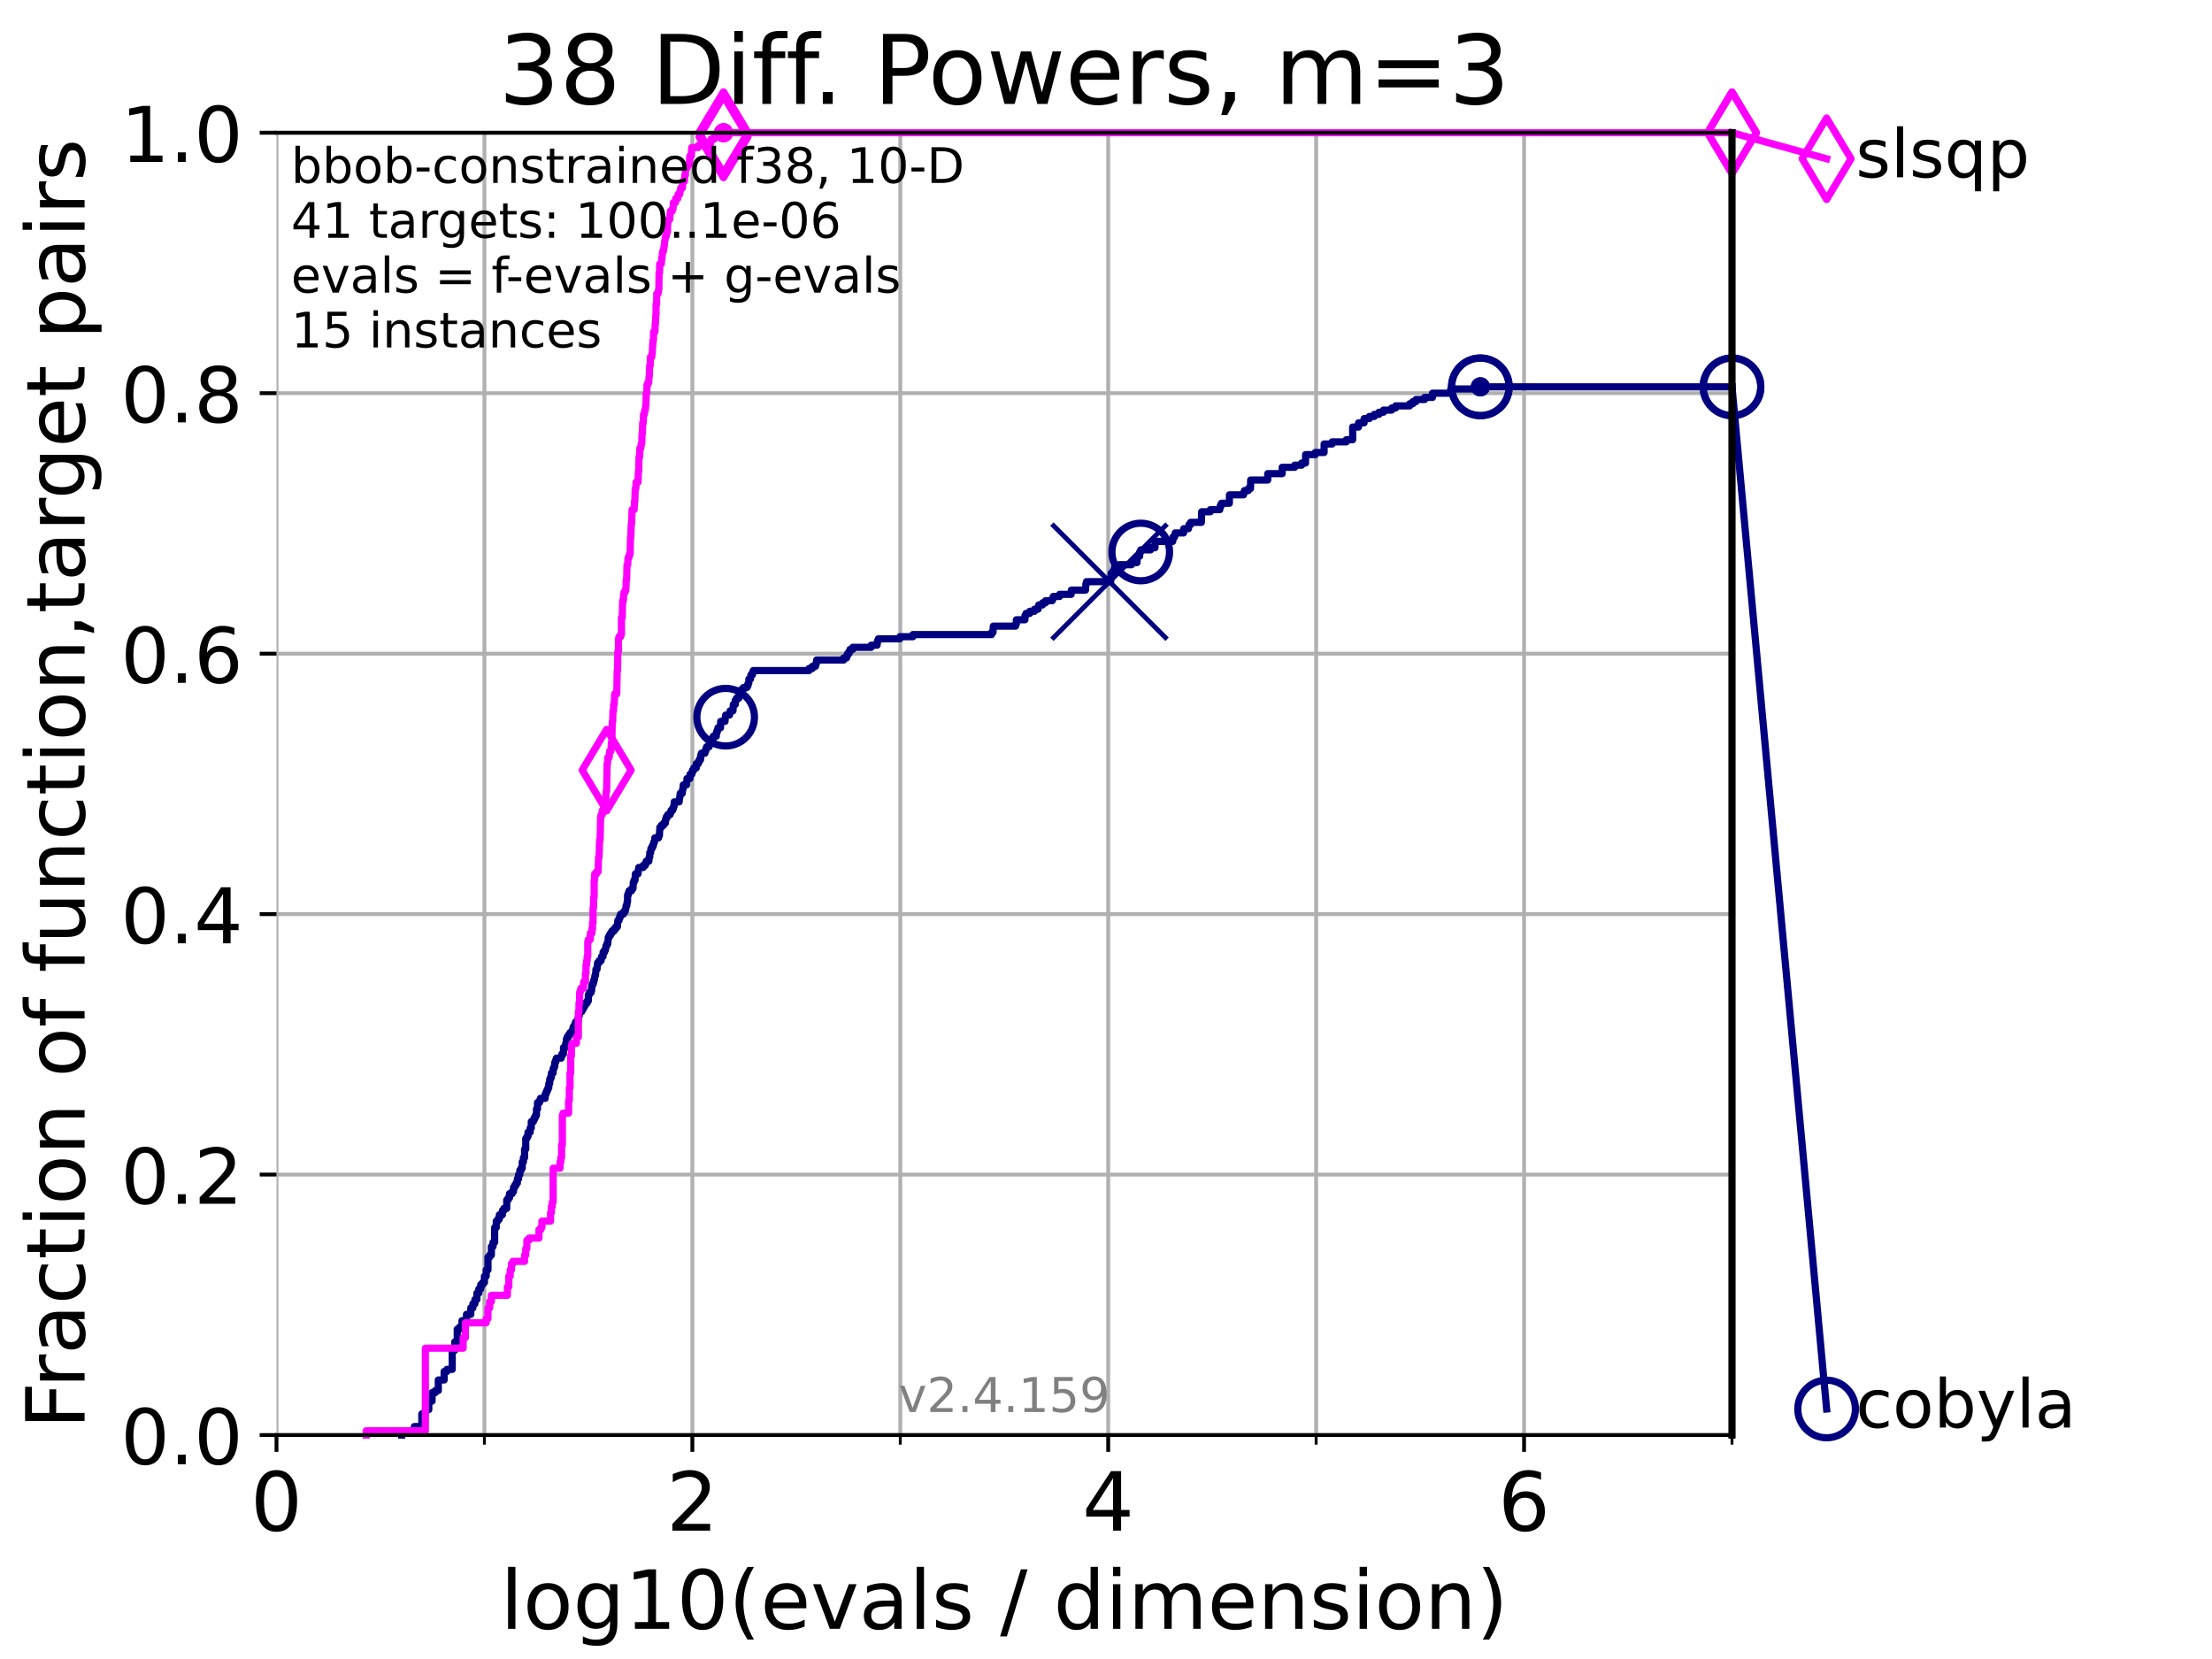 <?xml version="1.0" encoding="utf-8" standalone="no"?>
<!DOCTYPE svg PUBLIC "-//W3C//DTD SVG 1.1//EN"
  "http://www.w3.org/Graphics/SVG/1.1/DTD/svg11.dtd">
<!-- Created with matplotlib (https://matplotlib.org/) -->
<svg height="345.6pt" version="1.1" viewBox="0 0 460.8 345.6" width="460.8pt" xmlns="http://www.w3.org/2000/svg" xmlns:xlink="http://www.w3.org/1999/xlink">
 <defs>
  <style type="text/css">*{stroke-linecap:butt;stroke-linejoin:round;}</style>
 </defs>
 <g id="figure_1">
  <g id="patch_1">
   <path d="M 0 345.6 
L 460.8 345.6 
L 460.8 0 
L 0 0 
z
" style="fill:#ffffff;"/>
  </g>
  <g id="axes_1">
   <g id="patch_2">
    <path d="M 57.6 298.944 
L 360.806 298.944 
L 360.806 27.648 
L 57.6 27.648 
z
" style="fill:#ffffff;"/>
   </g>
   <g id="matplotlib.axis_1">
    <g id="xtick_1">
     <g id="line2d_1">
      <path clip-path="url(#pd72f1164e0)" d="M 57.6 298.944 
L 57.6 27.648 
" style="fill:none;stroke:#b0b0b0;stroke-linecap:square;stroke-width:0.8;"/>
     </g>
     <g id="line2d_2">
      <defs>
       <path d="M 0 0 
L 0 3.5 
" id="md4c255c81e" style="stroke:#000000;stroke-width:0.8;"/>
      </defs>
      <g>
       <use style="stroke:#000000;stroke-width:0.8;" x="57.6" xlink:href="#md4c255c81e" y="298.944"/>
      </g>
     </g>
     <g id="text_1">
      <!-- 0 -->
      <g transform="translate(52.192 318.861)scale(0.17 -0.17)">
       <defs>
        <path d="M 31.781 66.406 
Q 24.172 66.406 20.328 58.906 
Q 16.5 51.422 16.5 36.375 
Q 16.5 21.391 20.328 13.891 
Q 24.172 6.391 31.781 6.391 
Q 39.453 6.391 43.281 13.891 
Q 47.125 21.391 47.125 36.375 
Q 47.125 51.422 43.281 58.906 
Q 39.453 66.406 31.781 66.406 
z
M 31.781 74.219 
Q 44.047 74.219 50.516 64.516 
Q 56.984 54.828 56.984 36.375 
Q 56.984 17.969 50.516 8.266 
Q 44.047 -1.422 31.781 -1.422 
Q 19.531 -1.422 13.062 8.266 
Q 6.594 17.969 6.594 36.375 
Q 6.594 54.828 13.062 64.516 
Q 19.531 74.219 31.781 74.219 
z
" id="DejaVuSans-48"/>
       </defs>
       <use xlink:href="#DejaVuSans-48"/>
      </g>
     </g>
    </g>
    <g id="xtick_2">
     <g id="line2d_3">
      <path clip-path="url(#pd72f1164e0)" d="M 144.23 298.944 
L 144.23 27.648 
" style="fill:none;stroke:#b0b0b0;stroke-linecap:square;stroke-width:0.8;"/>
     </g>
     <g id="line2d_4">
      <g>
       <use style="stroke:#000000;stroke-width:0.8;" x="144.23" xlink:href="#md4c255c81e" y="298.944"/>
      </g>
     </g>
     <g id="text_2">
      <!-- 2 -->
      <g transform="translate(138.822 318.861)scale(0.17 -0.17)">
       <defs>
        <path d="M 19.188 8.297 
L 53.609 8.297 
L 53.609 0 
L 7.328 0 
L 7.328 8.297 
Q 12.938 14.109 22.625 23.891 
Q 32.328 33.688 34.812 36.531 
Q 39.547 41.844 41.422 45.531 
Q 43.312 49.219 43.312 52.781 
Q 43.312 58.594 39.234 62.25 
Q 35.156 65.922 28.609 65.922 
Q 23.969 65.922 18.812 64.312 
Q 13.672 62.703 7.812 59.422 
L 7.812 69.391 
Q 13.766 71.781 18.938 73 
Q 24.125 74.219 28.422 74.219 
Q 39.75 74.219 46.484 68.547 
Q 53.219 62.891 53.219 53.422 
Q 53.219 48.922 51.531 44.891 
Q 49.859 40.875 45.406 35.406 
Q 44.188 33.984 37.641 27.219 
Q 31.109 20.453 19.188 8.297 
z
" id="DejaVuSans-50"/>
       </defs>
       <use xlink:href="#DejaVuSans-50"/>
      </g>
     </g>
    </g>
    <g id="xtick_3">
     <g id="line2d_5">
      <path clip-path="url(#pd72f1164e0)" d="M 230.861 298.944 
L 230.861 27.648 
" style="fill:none;stroke:#b0b0b0;stroke-linecap:square;stroke-width:0.8;"/>
     </g>
     <g id="line2d_6">
      <g>
       <use style="stroke:#000000;stroke-width:0.8;" x="230.861" xlink:href="#md4c255c81e" y="298.944"/>
      </g>
     </g>
     <g id="text_3">
      <!-- 4 -->
      <g transform="translate(225.453 318.861)scale(0.17 -0.17)">
       <defs>
        <path d="M 37.797 64.312 
L 12.891 25.391 
L 37.797 25.391 
z
M 35.203 72.906 
L 47.609 72.906 
L 47.609 25.391 
L 58.016 25.391 
L 58.016 17.188 
L 47.609 17.188 
L 47.609 0 
L 37.797 0 
L 37.797 17.188 
L 4.891 17.188 
L 4.891 26.703 
z
" id="DejaVuSans-52"/>
       </defs>
       <use xlink:href="#DejaVuSans-52"/>
      </g>
     </g>
    </g>
    <g id="xtick_4">
     <g id="line2d_7">
      <path clip-path="url(#pd72f1164e0)" d="M 317.491 298.944 
L 317.491 27.648 
" style="fill:none;stroke:#b0b0b0;stroke-linecap:square;stroke-width:0.8;"/>
     </g>
     <g id="line2d_8">
      <g>
       <use style="stroke:#000000;stroke-width:0.8;" x="317.491" xlink:href="#md4c255c81e" y="298.944"/>
      </g>
     </g>
     <g id="text_4">
      <!-- 6 -->
      <g transform="translate(312.083 318.861)scale(0.17 -0.17)">
       <defs>
        <path d="M 33.016 40.375 
Q 26.375 40.375 22.484 35.828 
Q 18.609 31.297 18.609 23.391 
Q 18.609 15.531 22.484 10.953 
Q 26.375 6.391 33.016 6.391 
Q 39.656 6.391 43.531 10.953 
Q 47.406 15.531 47.406 23.391 
Q 47.406 31.297 43.531 35.828 
Q 39.656 40.375 33.016 40.375 
z
M 52.594 71.297 
L 52.594 62.312 
Q 48.875 64.062 45.094 64.984 
Q 41.312 65.922 37.594 65.922 
Q 27.828 65.922 22.672 59.328 
Q 17.531 52.734 16.797 39.406 
Q 19.672 43.656 24.016 45.922 
Q 28.375 48.188 33.594 48.188 
Q 44.578 48.188 50.953 41.516 
Q 57.328 34.859 57.328 23.391 
Q 57.328 12.156 50.688 5.359 
Q 44.047 -1.422 33.016 -1.422 
Q 20.359 -1.422 13.672 8.266 
Q 6.984 17.969 6.984 36.375 
Q 6.984 53.656 15.188 63.938 
Q 23.391 74.219 37.203 74.219 
Q 40.922 74.219 44.703 73.484 
Q 48.484 72.75 52.594 71.297 
z
" id="DejaVuSans-54"/>
       </defs>
       <use xlink:href="#DejaVuSans-54"/>
      </g>
     </g>
    </g>
    <g id="xtick_5">
     <g id="line2d_9">
      <path clip-path="url(#pd72f1164e0)" d="M 100.915 298.944 
L 100.915 27.648 
" style="fill:none;stroke:#b0b0b0;stroke-linecap:square;stroke-width:0.8;"/>
     </g>
     <g id="line2d_10">
      <defs>
       <path d="M 0 0 
L 0 2 
" id="m08bb817dc9" style="stroke:#000000;stroke-width:0.6;"/>
      </defs>
      <g>
       <use style="stroke:#000000;stroke-width:0.6;" x="100.915" xlink:href="#m08bb817dc9" y="298.944"/>
      </g>
     </g>
    </g>
    <g id="xtick_6">
     <g id="line2d_11">
      <path clip-path="url(#pd72f1164e0)" d="M 187.546 298.944 
L 187.546 27.648 
" style="fill:none;stroke:#b0b0b0;stroke-linecap:square;stroke-width:0.8;"/>
     </g>
     <g id="line2d_12">
      <g>
       <use style="stroke:#000000;stroke-width:0.6;" x="187.546" xlink:href="#m08bb817dc9" y="298.944"/>
      </g>
     </g>
    </g>
    <g id="xtick_7">
     <g id="line2d_13">
      <path clip-path="url(#pd72f1164e0)" d="M 274.176 298.944 
L 274.176 27.648 
" style="fill:none;stroke:#b0b0b0;stroke-linecap:square;stroke-width:0.8;"/>
     </g>
     <g id="line2d_14">
      <g>
       <use style="stroke:#000000;stroke-width:0.6;" x="274.176" xlink:href="#m08bb817dc9" y="298.944"/>
      </g>
     </g>
    </g>
    <g id="xtick_8">
     <g id="line2d_15">
      <path clip-path="url(#pd72f1164e0)" d="M 360.806 298.944 
L 360.806 27.648 
" style="fill:none;stroke:#b0b0b0;stroke-linecap:square;stroke-width:0.8;"/>
     </g>
     <g id="line2d_16">
      <g>
       <use style="stroke:#000000;stroke-width:0.6;" x="360.806" xlink:href="#m08bb817dc9" y="298.944"/>
      </g>
     </g>
    </g>
    <g id="text_5">
     <!-- log10(evals / dimension) -->
     <g transform="translate(104.239 339.314)scale(0.17 -0.17)">
      <defs>
       <path d="M 9.422 75.984 
L 18.406 75.984 
L 18.406 0 
L 9.422 0 
z
" id="DejaVuSans-108"/>
       <path d="M 30.609 48.391 
Q 23.391 48.391 19.188 42.75 
Q 14.984 37.109 14.984 27.297 
Q 14.984 17.484 19.156 11.844 
Q 23.344 6.203 30.609 6.203 
Q 37.797 6.203 41.984 11.859 
Q 46.188 17.531 46.188 27.297 
Q 46.188 37.016 41.984 42.703 
Q 37.797 48.391 30.609 48.391 
z
M 30.609 56 
Q 42.328 56 49.016 48.375 
Q 55.719 40.766 55.719 27.297 
Q 55.719 13.875 49.016 6.219 
Q 42.328 -1.422 30.609 -1.422 
Q 18.844 -1.422 12.172 6.219 
Q 5.516 13.875 5.516 27.297 
Q 5.516 40.766 12.172 48.375 
Q 18.844 56 30.609 56 
z
" id="DejaVuSans-111"/>
       <path d="M 45.406 27.984 
Q 45.406 37.75 41.375 43.109 
Q 37.359 48.484 30.078 48.484 
Q 22.859 48.484 18.828 43.109 
Q 14.797 37.75 14.797 27.984 
Q 14.797 18.266 18.828 12.891 
Q 22.859 7.516 30.078 7.516 
Q 37.359 7.516 41.375 12.891 
Q 45.406 18.266 45.406 27.984 
z
M 54.391 6.781 
Q 54.391 -7.172 48.188 -13.984 
Q 42 -20.797 29.203 -20.797 
Q 24.469 -20.797 20.266 -20.094 
Q 16.062 -19.391 12.109 -17.922 
L 12.109 -9.188 
Q 16.062 -11.328 19.922 -12.344 
Q 23.781 -13.375 27.781 -13.375 
Q 36.625 -13.375 41.016 -8.766 
Q 45.406 -4.156 45.406 5.172 
L 45.406 9.625 
Q 42.625 4.781 38.281 2.391 
Q 33.938 0 27.875 0 
Q 17.828 0 11.672 7.656 
Q 5.516 15.328 5.516 27.984 
Q 5.516 40.672 11.672 48.328 
Q 17.828 56 27.875 56 
Q 33.938 56 38.281 53.609 
Q 42.625 51.219 45.406 46.391 
L 45.406 54.688 
L 54.391 54.688 
z
" id="DejaVuSans-103"/>
       <path d="M 12.406 8.297 
L 28.516 8.297 
L 28.516 63.922 
L 10.984 60.406 
L 10.984 69.391 
L 28.422 72.906 
L 38.281 72.906 
L 38.281 8.297 
L 54.391 8.297 
L 54.391 0 
L 12.406 0 
z
" id="DejaVuSans-49"/>
       <path d="M 31 75.875 
Q 24.469 64.656 21.281 53.656 
Q 18.109 42.672 18.109 31.391 
Q 18.109 20.125 21.312 9.062 
Q 24.516 -2 31 -13.188 
L 23.188 -13.188 
Q 15.875 -1.703 12.234 9.375 
Q 8.594 20.453 8.594 31.391 
Q 8.594 42.281 12.203 53.312 
Q 15.828 64.359 23.188 75.875 
z
" id="DejaVuSans-40"/>
       <path d="M 56.203 29.594 
L 56.203 25.203 
L 14.891 25.203 
Q 15.484 15.922 20.484 11.062 
Q 25.484 6.203 34.422 6.203 
Q 39.594 6.203 44.453 7.469 
Q 49.312 8.734 54.109 11.281 
L 54.109 2.781 
Q 49.266 0.734 44.188 -0.344 
Q 39.109 -1.422 33.891 -1.422 
Q 20.797 -1.422 13.156 6.188 
Q 5.516 13.812 5.516 26.812 
Q 5.516 40.234 12.766 48.109 
Q 20.016 56 32.328 56 
Q 43.359 56 49.781 48.891 
Q 56.203 41.797 56.203 29.594 
z
M 47.219 32.234 
Q 47.125 39.594 43.094 43.984 
Q 39.062 48.391 32.422 48.391 
Q 24.906 48.391 20.391 44.141 
Q 15.875 39.891 15.188 32.172 
z
" id="DejaVuSans-101"/>
       <path d="M 2.984 54.688 
L 12.5 54.688 
L 29.594 8.797 
L 46.688 54.688 
L 56.203 54.688 
L 35.688 0 
L 23.484 0 
z
" id="DejaVuSans-118"/>
       <path d="M 34.281 27.484 
Q 23.391 27.484 19.188 25 
Q 14.984 22.516 14.984 16.5 
Q 14.984 11.719 18.141 8.906 
Q 21.297 6.109 26.703 6.109 
Q 34.188 6.109 38.703 11.406 
Q 43.219 16.703 43.219 25.484 
L 43.219 27.484 
z
M 52.203 31.203 
L 52.203 0 
L 43.219 0 
L 43.219 8.297 
Q 40.141 3.328 35.547 0.953 
Q 30.953 -1.422 24.312 -1.422 
Q 15.922 -1.422 10.953 3.297 
Q 6 8.016 6 15.922 
Q 6 25.141 12.172 29.828 
Q 18.359 34.516 30.609 34.516 
L 43.219 34.516 
L 43.219 35.406 
Q 43.219 41.609 39.141 45 
Q 35.062 48.391 27.688 48.391 
Q 23 48.391 18.547 47.266 
Q 14.109 46.141 10.016 43.891 
L 10.016 52.203 
Q 14.938 54.109 19.578 55.047 
Q 24.219 56 28.609 56 
Q 40.484 56 46.344 49.844 
Q 52.203 43.703 52.203 31.203 
z
" id="DejaVuSans-97"/>
       <path d="M 44.281 53.078 
L 44.281 44.578 
Q 40.484 46.531 36.375 47.5 
Q 32.281 48.484 27.875 48.484 
Q 21.188 48.484 17.844 46.438 
Q 14.5 44.391 14.5 40.281 
Q 14.5 37.156 16.891 35.375 
Q 19.281 33.594 26.516 31.984 
L 29.594 31.297 
Q 39.156 29.25 43.188 25.516 
Q 47.219 21.781 47.219 15.094 
Q 47.219 7.469 41.188 3.016 
Q 35.156 -1.422 24.609 -1.422 
Q 20.219 -1.422 15.453 -0.562 
Q 10.688 0.297 5.422 2 
L 5.422 11.281 
Q 10.406 8.688 15.234 7.391 
Q 20.062 6.109 24.812 6.109 
Q 31.156 6.109 34.562 8.281 
Q 37.984 10.453 37.984 14.406 
Q 37.984 18.062 35.516 20.016 
Q 33.062 21.969 24.703 23.781 
L 21.578 24.516 
Q 13.234 26.266 9.516 29.906 
Q 5.812 33.547 5.812 39.891 
Q 5.812 47.609 11.281 51.797 
Q 16.75 56 26.812 56 
Q 31.781 56 36.172 55.266 
Q 40.578 54.547 44.281 53.078 
z
" id="DejaVuSans-115"/>
       <path id="DejaVuSans-32"/>
       <path d="M 25.391 72.906 
L 33.688 72.906 
L 8.297 -9.281 
L 0 -9.281 
z
" id="DejaVuSans-47"/>
       <path d="M 45.406 46.391 
L 45.406 75.984 
L 54.391 75.984 
L 54.391 0 
L 45.406 0 
L 45.406 8.203 
Q 42.578 3.328 38.25 0.953 
Q 33.938 -1.422 27.875 -1.422 
Q 17.969 -1.422 11.734 6.484 
Q 5.516 14.406 5.516 27.297 
Q 5.516 40.188 11.734 48.094 
Q 17.969 56 27.875 56 
Q 33.938 56 38.25 53.625 
Q 42.578 51.266 45.406 46.391 
z
M 14.797 27.297 
Q 14.797 17.391 18.875 11.75 
Q 22.953 6.109 30.078 6.109 
Q 37.203 6.109 41.297 11.75 
Q 45.406 17.391 45.406 27.297 
Q 45.406 37.203 41.297 42.844 
Q 37.203 48.484 30.078 48.484 
Q 22.953 48.484 18.875 42.844 
Q 14.797 37.203 14.797 27.297 
z
" id="DejaVuSans-100"/>
       <path d="M 9.422 54.688 
L 18.406 54.688 
L 18.406 0 
L 9.422 0 
z
M 9.422 75.984 
L 18.406 75.984 
L 18.406 64.594 
L 9.422 64.594 
z
" id="DejaVuSans-105"/>
       <path d="M 52 44.188 
Q 55.375 50.25 60.062 53.125 
Q 64.75 56 71.094 56 
Q 79.641 56 84.281 50.016 
Q 88.922 44.047 88.922 33.016 
L 88.922 0 
L 79.891 0 
L 79.891 32.719 
Q 79.891 40.578 77.094 44.375 
Q 74.312 48.188 68.609 48.188 
Q 61.625 48.188 57.562 43.547 
Q 53.516 38.922 53.516 30.906 
L 53.516 0 
L 44.484 0 
L 44.484 32.719 
Q 44.484 40.625 41.703 44.406 
Q 38.922 48.188 33.109 48.188 
Q 26.219 48.188 22.156 43.531 
Q 18.109 38.875 18.109 30.906 
L 18.109 0 
L 9.078 0 
L 9.078 54.688 
L 18.109 54.688 
L 18.109 46.188 
Q 21.188 51.219 25.484 53.609 
Q 29.781 56 35.688 56 
Q 41.656 56 45.828 52.969 
Q 50 49.953 52 44.188 
z
" id="DejaVuSans-109"/>
       <path d="M 54.891 33.016 
L 54.891 0 
L 45.906 0 
L 45.906 32.719 
Q 45.906 40.484 42.875 44.328 
Q 39.844 48.188 33.797 48.188 
Q 26.516 48.188 22.312 43.547 
Q 18.109 38.922 18.109 30.906 
L 18.109 0 
L 9.078 0 
L 9.078 54.688 
L 18.109 54.688 
L 18.109 46.188 
Q 21.344 51.125 25.703 53.562 
Q 30.078 56 35.797 56 
Q 45.219 56 50.047 50.172 
Q 54.891 44.344 54.891 33.016 
z
" id="DejaVuSans-110"/>
       <path d="M 8.016 75.875 
L 15.828 75.875 
Q 23.141 64.359 26.781 53.312 
Q 30.422 42.281 30.422 31.391 
Q 30.422 20.453 26.781 9.375 
Q 23.141 -1.703 15.828 -13.188 
L 8.016 -13.188 
Q 14.5 -2 17.703 9.062 
Q 20.906 20.125 20.906 31.391 
Q 20.906 42.672 17.703 53.656 
Q 14.5 64.656 8.016 75.875 
z
" id="DejaVuSans-41"/>
      </defs>
      <use xlink:href="#DejaVuSans-108"/>
      <use x="27.783" xlink:href="#DejaVuSans-111"/>
      <use x="88.965" xlink:href="#DejaVuSans-103"/>
      <use x="152.441" xlink:href="#DejaVuSans-49"/>
      <use x="216.064" xlink:href="#DejaVuSans-48"/>
      <use x="279.688" xlink:href="#DejaVuSans-40"/>
      <use x="318.701" xlink:href="#DejaVuSans-101"/>
      <use x="380.225" xlink:href="#DejaVuSans-118"/>
      <use x="439.404" xlink:href="#DejaVuSans-97"/>
      <use x="500.684" xlink:href="#DejaVuSans-108"/>
      <use x="528.467" xlink:href="#DejaVuSans-115"/>
      <use x="580.566" xlink:href="#DejaVuSans-32"/>
      <use x="612.354" xlink:href="#DejaVuSans-47"/>
      <use x="646.045" xlink:href="#DejaVuSans-32"/>
      <use x="677.832" xlink:href="#DejaVuSans-100"/>
      <use x="741.309" xlink:href="#DejaVuSans-105"/>
      <use x="769.092" xlink:href="#DejaVuSans-109"/>
      <use x="866.504" xlink:href="#DejaVuSans-101"/>
      <use x="928.027" xlink:href="#DejaVuSans-110"/>
      <use x="991.406" xlink:href="#DejaVuSans-115"/>
      <use x="1043.506" xlink:href="#DejaVuSans-105"/>
      <use x="1071.289" xlink:href="#DejaVuSans-111"/>
      <use x="1132.471" xlink:href="#DejaVuSans-110"/>
      <use x="1195.85" xlink:href="#DejaVuSans-41"/>
     </g>
    </g>
   </g>
   <g id="matplotlib.axis_2">
    <g id="ytick_1">
     <g id="line2d_17">
      <path clip-path="url(#pd72f1164e0)" d="M 57.6 298.944 
L 360.806 298.944 
" style="fill:none;stroke:#b0b0b0;stroke-linecap:square;stroke-width:0.8;"/>
     </g>
     <g id="line2d_18">
      <defs>
       <path d="M 0 0 
L -3.5 0 
" id="m231b0e5975" style="stroke:#000000;stroke-width:0.8;"/>
      </defs>
      <g>
       <use style="stroke:#000000;stroke-width:0.8;" x="57.6" xlink:href="#m231b0e5975" y="298.944"/>
      </g>
     </g>
     <g id="text_6">
      <!-- 0.0 -->
      <g transform="translate(25.155 305.023)scale(0.16 -0.16)">
       <defs>
        <path d="M 10.688 12.406 
L 21 12.406 
L 21 0 
L 10.688 0 
z
" id="DejaVuSans-46"/>
       </defs>
       <use xlink:href="#DejaVuSans-48"/>
       <use x="63.623" xlink:href="#DejaVuSans-46"/>
       <use x="95.41" xlink:href="#DejaVuSans-48"/>
      </g>
     </g>
    </g>
    <g id="ytick_2">
     <g id="line2d_19">
      <path clip-path="url(#pd72f1164e0)" d="M 57.6 244.685 
L 360.806 244.685 
" style="fill:none;stroke:#b0b0b0;stroke-linecap:square;stroke-width:0.8;"/>
     </g>
     <g id="line2d_20">
      <g>
       <use style="stroke:#000000;stroke-width:0.8;" x="57.6" xlink:href="#m231b0e5975" y="244.685"/>
      </g>
     </g>
     <g id="text_7">
      <!-- 0.2 -->
      <g transform="translate(25.155 250.764)scale(0.16 -0.16)">
       <use xlink:href="#DejaVuSans-48"/>
       <use x="63.623" xlink:href="#DejaVuSans-46"/>
       <use x="95.41" xlink:href="#DejaVuSans-50"/>
      </g>
     </g>
    </g>
    <g id="ytick_3">
     <g id="line2d_21">
      <path clip-path="url(#pd72f1164e0)" d="M 57.6 190.426 
L 360.806 190.426 
" style="fill:none;stroke:#b0b0b0;stroke-linecap:square;stroke-width:0.8;"/>
     </g>
     <g id="line2d_22">
      <g>
       <use style="stroke:#000000;stroke-width:0.8;" x="57.6" xlink:href="#m231b0e5975" y="190.426"/>
      </g>
     </g>
     <g id="text_8">
      <!-- 0.4 -->
      <g transform="translate(25.155 196.504)scale(0.16 -0.16)">
       <use xlink:href="#DejaVuSans-48"/>
       <use x="63.623" xlink:href="#DejaVuSans-46"/>
       <use x="95.41" xlink:href="#DejaVuSans-52"/>
      </g>
     </g>
    </g>
    <g id="ytick_4">
     <g id="line2d_23">
      <path clip-path="url(#pd72f1164e0)" d="M 57.6 136.166 
L 360.806 136.166 
" style="fill:none;stroke:#b0b0b0;stroke-linecap:square;stroke-width:0.8;"/>
     </g>
     <g id="line2d_24">
      <g>
       <use style="stroke:#000000;stroke-width:0.8;" x="57.6" xlink:href="#m231b0e5975" y="136.166"/>
      </g>
     </g>
     <g id="text_9">
      <!-- 0.6 -->
      <g transform="translate(25.155 142.245)scale(0.16 -0.16)">
       <use xlink:href="#DejaVuSans-48"/>
       <use x="63.623" xlink:href="#DejaVuSans-46"/>
       <use x="95.41" xlink:href="#DejaVuSans-54"/>
      </g>
     </g>
    </g>
    <g id="ytick_5">
     <g id="line2d_25">
      <path clip-path="url(#pd72f1164e0)" d="M 57.6 81.907 
L 360.806 81.907 
" style="fill:none;stroke:#b0b0b0;stroke-linecap:square;stroke-width:0.8;"/>
     </g>
     <g id="line2d_26">
      <g>
       <use style="stroke:#000000;stroke-width:0.8;" x="57.6" xlink:href="#m231b0e5975" y="81.907"/>
      </g>
     </g>
     <g id="text_10">
      <!-- 0.8 -->
      <g transform="translate(25.155 87.986)scale(0.16 -0.16)">
       <defs>
        <path d="M 31.781 34.625 
Q 24.75 34.625 20.719 30.859 
Q 16.703 27.094 16.703 20.516 
Q 16.703 13.922 20.719 10.156 
Q 24.75 6.391 31.781 6.391 
Q 38.812 6.391 42.859 10.172 
Q 46.922 13.969 46.922 20.516 
Q 46.922 27.094 42.891 30.859 
Q 38.875 34.625 31.781 34.625 
z
M 21.922 38.812 
Q 15.578 40.375 12.031 44.719 
Q 8.5 49.078 8.5 55.328 
Q 8.5 64.062 14.719 69.141 
Q 20.953 74.219 31.781 74.219 
Q 42.672 74.219 48.875 69.141 
Q 55.078 64.062 55.078 55.328 
Q 55.078 49.078 51.531 44.719 
Q 48 40.375 41.703 38.812 
Q 48.828 37.156 52.797 32.312 
Q 56.781 27.484 56.781 20.516 
Q 56.781 9.906 50.312 4.234 
Q 43.844 -1.422 31.781 -1.422 
Q 19.734 -1.422 13.25 4.234 
Q 6.781 9.906 6.781 20.516 
Q 6.781 27.484 10.781 32.312 
Q 14.797 37.156 21.922 38.812 
z
M 18.312 54.391 
Q 18.312 48.734 21.844 45.562 
Q 25.391 42.391 31.781 42.391 
Q 38.141 42.391 41.719 45.562 
Q 45.312 48.734 45.312 54.391 
Q 45.312 60.062 41.719 63.234 
Q 38.141 66.406 31.781 66.406 
Q 25.391 66.406 21.844 63.234 
Q 18.312 60.062 18.312 54.391 
z
" id="DejaVuSans-56"/>
       </defs>
       <use xlink:href="#DejaVuSans-48"/>
       <use x="63.623" xlink:href="#DejaVuSans-46"/>
       <use x="95.41" xlink:href="#DejaVuSans-56"/>
      </g>
     </g>
    </g>
    <g id="ytick_6">
     <g id="line2d_27">
      <path clip-path="url(#pd72f1164e0)" d="M 57.6 27.648 
L 360.806 27.648 
" style="fill:none;stroke:#b0b0b0;stroke-linecap:square;stroke-width:0.8;"/>
     </g>
     <g id="line2d_28">
      <g>
       <use style="stroke:#000000;stroke-width:0.8;" x="57.6" xlink:href="#m231b0e5975" y="27.648"/>
      </g>
     </g>
     <g id="text_11">
      <!-- 1.0 -->
      <g transform="translate(25.155 33.727)scale(0.16 -0.16)">
       <use xlink:href="#DejaVuSans-49"/>
       <use x="63.623" xlink:href="#DejaVuSans-46"/>
       <use x="95.41" xlink:href="#DejaVuSans-48"/>
      </g>
     </g>
    </g>
    <g id="text_12">
     <!-- Fraction of function,target pairs -->
     <g transform="translate(17.62 297.681)rotate(-90)scale(0.17 -0.17)">
      <defs>
       <path d="M 9.812 72.906 
L 51.703 72.906 
L 51.703 64.594 
L 19.672 64.594 
L 19.672 43.109 
L 48.578 43.109 
L 48.578 34.812 
L 19.672 34.812 
L 19.672 0 
L 9.812 0 
z
" id="DejaVuSans-70"/>
       <path d="M 41.109 46.297 
Q 39.594 47.172 37.812 47.578 
Q 36.031 48 33.891 48 
Q 26.266 48 22.188 43.047 
Q 18.109 38.094 18.109 28.812 
L 18.109 0 
L 9.078 0 
L 9.078 54.688 
L 18.109 54.688 
L 18.109 46.188 
Q 20.953 51.172 25.484 53.578 
Q 30.031 56 36.531 56 
Q 37.453 56 38.578 55.875 
Q 39.703 55.766 41.062 55.516 
z
" id="DejaVuSans-114"/>
       <path d="M 48.781 52.594 
L 48.781 44.188 
Q 44.969 46.297 41.141 47.344 
Q 37.312 48.391 33.406 48.391 
Q 24.656 48.391 19.812 42.844 
Q 14.984 37.312 14.984 27.297 
Q 14.984 17.281 19.812 11.734 
Q 24.656 6.203 33.406 6.203 
Q 37.312 6.203 41.141 7.25 
Q 44.969 8.297 48.781 10.406 
L 48.781 2.094 
Q 45.016 0.344 40.984 -0.531 
Q 36.969 -1.422 32.422 -1.422 
Q 20.062 -1.422 12.781 6.344 
Q 5.516 14.109 5.516 27.297 
Q 5.516 40.672 12.859 48.328 
Q 20.219 56 33.016 56 
Q 37.156 56 41.109 55.141 
Q 45.062 54.297 48.781 52.594 
z
" id="DejaVuSans-99"/>
       <path d="M 18.312 70.219 
L 18.312 54.688 
L 36.812 54.688 
L 36.812 47.703 
L 18.312 47.703 
L 18.312 18.016 
Q 18.312 11.328 20.141 9.422 
Q 21.969 7.516 27.594 7.516 
L 36.812 7.516 
L 36.812 0 
L 27.594 0 
Q 17.188 0 13.234 3.875 
Q 9.281 7.766 9.281 18.016 
L 9.281 47.703 
L 2.688 47.703 
L 2.688 54.688 
L 9.281 54.688 
L 9.281 70.219 
z
" id="DejaVuSans-116"/>
       <path d="M 37.109 75.984 
L 37.109 68.5 
L 28.516 68.5 
Q 23.688 68.5 21.797 66.547 
Q 19.922 64.594 19.922 59.516 
L 19.922 54.688 
L 34.719 54.688 
L 34.719 47.703 
L 19.922 47.703 
L 19.922 0 
L 10.891 0 
L 10.891 47.703 
L 2.297 47.703 
L 2.297 54.688 
L 10.891 54.688 
L 10.891 58.5 
Q 10.891 67.625 15.141 71.797 
Q 19.391 75.984 28.609 75.984 
z
" id="DejaVuSans-102"/>
       <path d="M 8.5 21.578 
L 8.5 54.688 
L 17.484 54.688 
L 17.484 21.922 
Q 17.484 14.156 20.5 10.266 
Q 23.531 6.391 29.594 6.391 
Q 36.859 6.391 41.078 11.031 
Q 45.312 15.672 45.312 23.688 
L 45.312 54.688 
L 54.297 54.688 
L 54.297 0 
L 45.312 0 
L 45.312 8.406 
Q 42.047 3.422 37.719 1 
Q 33.406 -1.422 27.688 -1.422 
Q 18.266 -1.422 13.375 4.438 
Q 8.5 10.297 8.5 21.578 
z
M 31.109 56 
z
" id="DejaVuSans-117"/>
       <path d="M 11.719 12.406 
L 22.016 12.406 
L 22.016 4 
L 14.016 -11.625 
L 7.719 -11.625 
L 11.719 4 
z
" id="DejaVuSans-44"/>
       <path d="M 18.109 8.203 
L 18.109 -20.797 
L 9.078 -20.797 
L 9.078 54.688 
L 18.109 54.688 
L 18.109 46.391 
Q 20.953 51.266 25.266 53.625 
Q 29.594 56 35.594 56 
Q 45.562 56 51.781 48.094 
Q 58.016 40.188 58.016 27.297 
Q 58.016 14.406 51.781 6.484 
Q 45.562 -1.422 35.594 -1.422 
Q 29.594 -1.422 25.266 0.953 
Q 20.953 3.328 18.109 8.203 
z
M 48.688 27.297 
Q 48.688 37.203 44.609 42.844 
Q 40.531 48.484 33.406 48.484 
Q 26.266 48.484 22.188 42.844 
Q 18.109 37.203 18.109 27.297 
Q 18.109 17.391 22.188 11.75 
Q 26.266 6.109 33.406 6.109 
Q 40.531 6.109 44.609 11.75 
Q 48.688 17.391 48.688 27.297 
z
" id="DejaVuSans-112"/>
      </defs>
      <use xlink:href="#DejaVuSans-70"/>
      <use x="50.27" xlink:href="#DejaVuSans-114"/>
      <use x="91.383" xlink:href="#DejaVuSans-97"/>
      <use x="152.662" xlink:href="#DejaVuSans-99"/>
      <use x="207.643" xlink:href="#DejaVuSans-116"/>
      <use x="246.852" xlink:href="#DejaVuSans-105"/>
      <use x="274.635" xlink:href="#DejaVuSans-111"/>
      <use x="335.816" xlink:href="#DejaVuSans-110"/>
      <use x="399.195" xlink:href="#DejaVuSans-32"/>
      <use x="430.982" xlink:href="#DejaVuSans-111"/>
      <use x="492.164" xlink:href="#DejaVuSans-102"/>
      <use x="527.369" xlink:href="#DejaVuSans-32"/>
      <use x="559.156" xlink:href="#DejaVuSans-102"/>
      <use x="594.361" xlink:href="#DejaVuSans-117"/>
      <use x="657.74" xlink:href="#DejaVuSans-110"/>
      <use x="721.119" xlink:href="#DejaVuSans-99"/>
      <use x="776.1" xlink:href="#DejaVuSans-116"/>
      <use x="815.309" xlink:href="#DejaVuSans-105"/>
      <use x="843.092" xlink:href="#DejaVuSans-111"/>
      <use x="904.273" xlink:href="#DejaVuSans-110"/>
      <use x="967.652" xlink:href="#DejaVuSans-44"/>
      <use x="999.439" xlink:href="#DejaVuSans-116"/>
      <use x="1038.648" xlink:href="#DejaVuSans-97"/>
      <use x="1099.928" xlink:href="#DejaVuSans-114"/>
      <use x="1139.291" xlink:href="#DejaVuSans-103"/>
      <use x="1202.768" xlink:href="#DejaVuSans-101"/>
      <use x="1264.291" xlink:href="#DejaVuSans-116"/>
      <use x="1303.5" xlink:href="#DejaVuSans-32"/>
      <use x="1335.287" xlink:href="#DejaVuSans-112"/>
      <use x="1398.764" xlink:href="#DejaVuSans-97"/>
      <use x="1460.043" xlink:href="#DejaVuSans-105"/>
      <use x="1487.826" xlink:href="#DejaVuSans-114"/>
      <use x="1528.939" xlink:href="#DejaVuSans-115"/>
     </g>
    </g>
   </g>
   <g id="line2d_29">
    <defs>
     <path d="M 0 1.5 
C 0.398 1.5 0.779 1.342 1.061 1.061 
C 1.342 0.779 1.5 0.398 1.5 0 
C 1.5 -0.398 1.342 -0.779 1.061 -1.061 
C 0.779 -1.342 0.398 -1.5 0 -1.5 
C -0.398 -1.5 -0.779 -1.342 -1.061 -1.061 
C -1.342 -0.779 -1.5 -0.398 -1.5 0 
C -1.5 0.398 -1.342 0.779 -1.061 1.061 
C -0.779 1.342 -0.398 1.5 0 1.5 
z
" id="m96741cd504" style="stroke:#000080;"/>
    </defs>
    <g>
     <use style="fill:#000080;stroke:#000080;" x="308.389" xlink:href="#m96741cd504" y="80.584"/>
     <use style="fill:#000080;stroke:#000080;" x="308.389" xlink:href="#m96741cd504" y="80.584"/>
    </g>
   </g>
   <g id="line2d_30">
    <path d="M 83.678 298.944 
L 83.678 298.062 
L 86.307 298.062 
L 86.307 297.179 
L 87.876 297.179 
L 87.876 294.533 
L 88.614 294.533 
L 88.614 293.65 
L 89.324 293.65 
L 89.324 291.886 
L 90.008 291.886 
L 90.008 290.121 
L 90.668 290.121 
L 90.668 289.68 
L 91.306 289.68 
L 91.306 287.475 
L 92.52 287.475 
L 92.52 285.71 
L 93.099 285.71 
L 93.099 285.269 
L 94.206 285.269 
L 94.206 281.299 
L 94.736 281.299 
L 94.736 279.534 
L 95.251 279.534 
L 95.251 276.887 
L 95.753 276.887 
L 95.753 276.446 
L 96.241 276.446 
L 96.241 275.123 
L 97.182 275.123 
L 97.182 273.799 
L 98.078 273.799 
L 98.078 272.476 
L 98.51 272.476 
L 98.51 271.594 
L 98.933 271.594 
L 98.933 270.712 
L 99.347 270.712 
L 99.347 269.388 
L 99.751 269.388 
L 99.751 268.506 
L 100.147 268.506 
L 100.147 267.624 
L 100.535 267.624 
L 100.535 267.183 
L 100.915 267.183 
L 100.915 265.859 
L 101.288 265.859 
L 101.288 264.536 
L 101.653 264.536 
L 101.653 261.889 
L 102.011 261.889 
L 102.011 261.448 
L 102.363 261.448 
L 102.363 259.683 
L 102.708 259.683 
L 102.708 258.801 
L 103.047 258.801 
L 103.047 255.713 
L 103.38 255.713 
L 103.38 254.39 
L 103.707 254.39 
L 103.707 253.949 
L 104.029 253.949 
L 104.029 253.066 
L 104.656 253.066 
L 104.656 252.184 
L 104.962 252.184 
L 104.962 251.743 
L 105.559 251.743 
L 105.559 249.978 
L 105.851 249.978 
L 105.851 249.537 
L 106.138 249.537 
L 106.138 248.655 
L 106.699 248.655 
L 106.699 248.214 
L 106.974 248.214 
L 106.974 247.332 
L 107.245 247.332 
L 107.245 246.89 
L 107.512 246.89 
L 107.512 246.449 
L 107.775 246.449 
L 107.775 245.567 
L 108.034 245.567 
L 108.034 244.685 
L 108.29 244.685 
L 108.29 243.803 
L 108.543 243.803 
L 108.543 243.361 
L 108.792 243.361 
L 108.792 242.038 
L 109.038 242.038 
L 109.038 241.156 
L 109.28 241.156 
L 109.28 239.391 
L 109.52 239.391 
L 109.52 237.186 
L 109.757 237.186 
L 109.757 236.744 
L 109.99 236.744 
L 109.99 235.862 
L 110.449 235.862 
L 110.449 234.98 
L 110.675 234.98 
L 110.675 233.657 
L 111.117 233.657 
L 111.117 233.215 
L 111.335 233.215 
L 111.335 232.774 
L 111.55 232.774 
L 111.55 232.333 
L 111.762 232.333 
L 111.762 231.01 
L 111.972 231.01 
L 111.972 229.686 
L 112.386 229.686 
L 112.386 229.245 
L 112.589 229.245 
L 112.589 228.804 
L 113.574 228.804 
L 113.574 227.922 
L 113.765 227.922 
L 113.765 227.481 
L 113.954 227.481 
L 113.954 227.04 
L 114.142 227.04 
L 114.142 226.598 
L 114.327 226.598 
L 114.327 225.716 
L 114.51 225.716 
L 114.51 224.834 
L 114.692 224.834 
L 114.692 224.393 
L 114.872 224.393 
L 114.872 223.51 
L 115.227 223.51 
L 115.227 222.628 
L 115.402 222.628 
L 115.402 222.187 
L 115.576 222.187 
L 115.576 221.305 
L 115.747 221.305 
L 115.747 220.864 
L 115.918 220.864 
L 115.918 220.423 
L 116.908 220.423 
L 116.908 219.981 
L 117.068 219.981 
L 117.068 219.54 
L 117.384 219.54 
L 117.384 218.217 
L 117.849 218.217 
L 117.849 217.335 
L 118.001 217.335 
L 118.001 216.452 
L 118.152 216.452 
L 118.152 216.011 
L 118.451 216.011 
L 118.451 215.57 
L 118.745 215.57 
L 118.745 215.129 
L 119.177 215.129 
L 119.177 214.688 
L 119.319 214.688 
L 119.319 214.247 
L 119.46 214.247 
L 119.46 213.806 
L 119.739 213.806 
L 119.739 213.364 
L 119.876 213.364 
L 119.876 212.923 
L 120.418 212.923 
L 120.418 212.041 
L 120.551 212.041 
L 120.551 211.6 
L 120.683 211.6 
L 120.683 210.718 
L 121.202 210.718 
L 121.202 210.277 
L 121.456 210.277 
L 121.456 209.835 
L 121.707 209.835 
L 121.707 209.394 
L 121.954 209.394 
L 121.954 208.953 
L 122.32 208.953 
L 122.32 208.512 
L 122.559 208.512 
L 122.559 207.189 
L 122.796 207.189 
L 122.796 206.747 
L 123.145 206.747 
L 123.145 206.306 
L 123.26 206.306 
L 123.26 205.424 
L 123.375 205.424 
L 123.375 204.983 
L 123.601 204.983 
L 123.601 204.542 
L 123.714 204.542 
L 123.714 204.101 
L 123.825 204.101 
L 123.936 203.218 
L 124.047 203.218 
L 124.156 201.895 
L 124.374 201.895 
L 124.482 200.572 
L 124.801 200.572 
L 124.801 200.13 
L 125.219 200.13 
L 125.322 199.248 
L 125.628 199.248 
L 125.628 198.366 
L 125.929 198.366 
L 125.929 197.925 
L 126.127 197.925 
L 126.226 197.043 
L 126.421 197.043 
L 126.421 196.601 
L 126.614 196.601 
L 126.709 195.278 
L 126.899 195.278 
L 126.899 194.837 
L 127.181 194.837 
L 127.181 194.396 
L 127.458 194.396 
L 127.458 193.955 
L 127.911 193.955 
L 127.911 193.514 
L 128.266 193.514 
L 128.266 193.072 
L 128.615 193.072 
L 128.701 191.749 
L 128.957 191.749 
L 128.957 191.308 
L 129.125 191.308 
L 129.125 190.867 
L 129.293 190.867 
L 129.293 190.426 
L 129.866 190.426 
L 129.866 189.984 
L 130.187 189.984 
L 130.187 189.543 
L 130.345 189.543 
L 130.423 188.661 
L 130.579 188.661 
L 130.657 187.779 
L 130.734 187.779 
L 130.734 186.455 
L 130.888 186.455 
L 130.888 186.014 
L 131.04 186.014 
L 131.04 185.573 
L 131.564 185.573 
L 131.564 185.132 
L 131.857 185.132 
L 131.929 183.809 
L 132.073 183.809 
L 132.073 183.367 
L 132.287 183.367 
L 132.358 182.044 
L 132.916 182.044 
L 132.984 181.162 
L 133.052 181.162 
L 133.052 180.721 
L 133.983 180.721 
L 133.983 180.28 
L 134.432 180.28 
L 134.432 179.838 
L 134.621 179.838 
L 134.621 179.397 
L 135.177 179.397 
L 135.238 178.515 
L 135.359 178.515 
L 135.359 177.633 
L 135.539 177.633 
L 135.598 176.751 
L 135.835 176.751 
L 135.835 176.309 
L 136.069 176.309 
L 136.069 175.868 
L 136.184 175.868 
L 136.184 175.427 
L 136.357 175.427 
L 136.414 174.545 
L 137.196 174.545 
L 137.196 174.104 
L 137.359 174.104 
L 137.467 172.339 
L 137.788 172.339 
L 137.788 171.898 
L 138.259 171.898 
L 138.259 171.457 
L 138.617 171.457 
L 138.668 170.575 
L 138.819 170.575 
L 138.819 170.134 
L 139.117 170.134 
L 139.117 169.692 
L 139.605 169.692 
L 139.605 169.251 
L 139.796 169.251 
L 139.796 168.81 
L 140.127 168.81 
L 140.127 168.369 
L 140.313 168.369 
L 140.313 167.928 
L 140.451 167.928 
L 140.451 167.046 
L 141.48 167.046 
L 141.567 166.163 
L 141.611 166.163 
L 141.697 165.281 
L 142.123 165.281 
L 142.207 164.399 
L 142.29 164.399 
L 142.332 163.517 
L 143.026 163.517 
L 143.106 162.193 
L 143.735 162.193 
L 143.735 161.311 
L 144.117 161.311 
L 144.117 160.87 
L 144.268 160.87 
L 144.268 160.429 
L 144.529 160.429 
L 144.529 159.988 
L 145.04 159.988 
L 145.04 159.105 
L 145.468 159.105 
L 145.468 158.664 
L 145.678 158.664 
L 145.678 158.223 
L 145.955 158.223 
L 145.955 157.341 
L 146.126 157.341 
L 146.126 156.9 
L 146.86 156.9 
L 146.86 156.458 
L 147.022 156.458 
L 147.022 156.017 
L 147.184 156.017 
L 147.184 155.576 
L 147.723 155.576 
L 147.785 154.694 
L 147.909 154.694 
L 147.909 154.253 
L 148.338 154.253 
L 148.338 153.812 
L 148.578 153.812 
L 148.578 153.371 
L 149.224 153.371 
L 149.253 152.488 
L 149.425 152.488 
L 149.425 152.047 
L 149.567 152.047 
L 149.567 151.606 
L 150.097 151.606 
L 150.125 150.283 
L 151.038 150.283 
L 151.09 149.4 
L 151.168 149.4 
L 151.168 148.959 
L 151.983 148.959 
L 151.983 148.518 
L 152.107 148.518 
L 152.107 148.077 
L 152.692 148.077 
L 152.764 146.754 
L 153.166 146.754 
L 153.166 145.871 
L 153.421 145.871 
L 153.421 145.43 
L 153.945 145.43 
L 153.945 144.548 
L 154.301 144.548 
L 154.389 143.666 
L 154.865 143.666 
L 154.865 143.225 
L 155.619 143.225 
L 155.619 142.783 
L 155.844 142.783 
L 155.844 142.342 
L 155.985 142.342 
L 156.005 141.46 
L 156.344 141.46 
L 156.423 140.578 
L 156.735 140.578 
L 156.735 140.137 
L 156.909 140.137 
L 156.909 139.695 
L 168.54 139.695 
L 168.54 139.254 
L 169.23 139.254 
L 169.23 138.813 
L 169.876 138.813 
L 169.876 138.372 
L 170.02 138.372 
L 170.124 137.49 
L 175.762 137.49 
L 175.762 137.049 
L 176.357 137.049 
L 176.357 136.608 
L 176.541 136.608 
L 176.541 136.166 
L 176.855 136.166 
L 176.855 135.725 
L 177.073 135.725 
L 177.073 135.284 
L 177.655 135.284 
L 177.655 134.843 
L 181.491 134.843 
L 181.491 134.402 
L 182.712 134.402 
L 182.789 133.52 
L 182.973 133.52 
L 182.973 133.078 
L 187.463 133.078 
L 187.463 132.637 
L 190.163 132.637 
L 190.163 132.196 
L 206.557 132.196 
L 206.557 131.755 
L 206.854 131.755 
L 206.928 130.432 
L 211.56 130.432 
L 211.56 129.991 
L 211.725 129.991 
L 211.734 129.108 
L 213.505 129.108 
L 213.515 128.226 
L 213.741 128.226 
L 213.741 127.785 
L 214.519 127.785 
L 214.519 127.344 
L 215.519 127.344 
L 215.519 126.903 
L 216.246 126.903 
L 216.246 126.462 
L 216.389 126.462 
L 216.389 126.02 
L 217.181 126.02 
L 217.181 125.579 
L 217.824 125.579 
L 217.824 125.138 
L 219.21 125.138 
L 219.21 124.697 
L 219.406 124.697 
L 219.406 124.256 
L 220.735 124.256 
L 220.735 123.815 
L 223.142 123.815 
L 223.177 122.932 
L 226.131 122.932 
L 226.216 121.609 
L 226.337 121.609 
L 226.337 121.168 
L 231.378 121.168 
L 231.467 119.403 
L 231.847 119.403 
L 231.847 118.962 
L 232.093 118.962 
L 232.161 118.08 
L 233.146 118.08 
L 233.146 117.639 
L 235.716 117.639 
L 235.716 117.198 
L 236.863 117.198 
L 236.865 115.874 
L 237.414 115.874 
L 237.414 114.992 
L 237.638 114.992 
L 237.638 114.551 
L 239.678 114.551 
L 239.678 114.11 
L 240.608 114.11 
L 240.608 112.786 
L 244.306 112.786 
L 244.335 111.904 
L 244.675 111.904 
L 244.675 111.463 
L 244.826 111.463 
L 244.826 111.022 
L 246.555 111.022 
L 246.591 110.14 
L 247.571 110.14 
L 247.571 109.698 
L 247.702 109.698 
L 247.702 109.257 
L 248.036 109.257 
L 248.036 108.816 
L 250.271 108.816 
L 250.328 106.611 
L 252.135 106.611 
L 252.135 106.169 
L 254.104 106.169 
L 254.104 105.728 
L 254.223 105.728 
L 254.223 105.287 
L 254.441 105.287 
L 254.441 104.846 
L 256.092 104.846 
L 256.117 103.082 
L 259.056 103.082 
L 259.056 102.64 
L 259.225 102.64 
L 259.225 102.199 
L 260.054 102.199 
L 260.054 101.758 
L 260.504 101.758 
L 260.537 99.994 
L 264.087 99.994 
L 264.09 98.67 
L 267.095 98.67 
L 267.104 97.347 
L 269.696 97.347 
L 269.696 96.906 
L 271.155 96.906 
L 271.155 96.465 
L 271.966 96.465 
L 271.984 94.7 
L 274.005 94.7 
L 274.005 94.259 
L 275.832 94.259 
L 275.838 92.494 
L 277.508 92.494 
L 277.508 92.053 
L 280.455 92.053 
L 280.455 91.612 
L 281.779 91.612 
L 281.785 88.965 
L 283.008 88.965 
L 283.008 88.083 
L 284.165 88.083 
L 284.168 87.201 
L 285.255 87.201 
L 285.255 86.76 
L 286.285 86.76 
L 286.285 86.319 
L 287.261 86.319 
L 287.261 85.877 
L 288.192 85.877 
L 288.192 85.436 
L 289.918 85.436 
L 289.918 84.995 
L 290.734 84.995 
L 290.734 84.554 
L 293.659 84.554 
L 293.659 84.113 
L 294.32 84.113 
L 294.32 83.672 
L 294.962 83.672 
L 294.962 83.231 
L 296.77 83.231 
L 296.77 82.789 
L 298.416 82.789 
L 298.417 81.907 
L 302.215 81.907 
L 302.217 81.025 
L 308.389 81.025 
L 308.389 80.584 
L 360.806 80.584 
L 360.806 80.584 
" style="fill:none;stroke:#000080;stroke-linecap:square;stroke-width:1.5;"/>
   </g>
   <g id="line2d_31">
    <defs>
     <path d="M 0 6 
C 1.591 6 3.117 5.368 4.243 4.243 
C 5.368 3.117 6 1.591 6 0 
C 6 -1.591 5.368 -3.117 4.243 -4.243 
C 3.117 -5.368 1.591 -6 0 -6 
C -1.591 -6 -3.117 -5.368 -4.243 -4.243 
C -5.368 -3.117 -6 -1.591 -6 0 
C -6 1.591 -5.368 3.117 -4.243 4.243 
C -3.117 5.368 -1.591 6 0 6 
z
" id="m05c4053b77" style="stroke:#000080;stroke-width:1.5;"/>
    </defs>
    <g>
     <use style="fill-opacity:0;stroke:#000080;stroke-width:1.5;" x="151.168" xlink:href="#m05c4053b77" y="149.4"/>
     <use style="fill-opacity:0;stroke:#000080;stroke-width:1.5;" x="237.638" xlink:href="#m05c4053b77" y="114.992"/>
     <use style="fill-opacity:0;stroke:#000080;stroke-width:1.5;" x="308.389" xlink:href="#m05c4053b77" y="80.584"/>
     <use style="fill-opacity:0;stroke:#000080;stroke-width:1.5;" x="308.389" xlink:href="#m05c4053b77" y="80.584"/>
     <use style="fill-opacity:0;stroke:#000080;stroke-width:1.5;" x="360.806" xlink:href="#m05c4053b77" y="80.584"/>
    </g>
   </g>
   <g id="line2d_32">
    <path style="fill:none;stroke:#000080;stroke-linecap:square;stroke-width:1.5;"/>
    <g/>
   </g>
   <g id="line2d_33">
    <path clip-path="url(#pd72f1164e0)" d="M 231.127 121.168 
" style="fill:none;stroke:#000080;stroke-linecap:square;stroke-width:1.5;"/>
    <defs>
     <path d="M -12 12 
L 12 -12 
M -12 -12 
L 12 12 
" id="mffa0f2ba65" style="stroke:#000080;"/>
    </defs>
    <g clip-path="url(#pd72f1164e0)">
     <use style="fill:#000080;stroke:#000080;" x="231.127" xlink:href="#mffa0f2ba65" y="121.168"/>
    </g>
   </g>
   <g id="line2d_34">
    <defs>
     <path d="M 0 1.5 
C 0.398 1.5 0.779 1.342 1.061 1.061 
C 1.342 0.779 1.5 0.398 1.5 0 
C 1.5 -0.398 1.342 -0.779 1.061 -1.061 
C 0.779 -1.342 0.398 -1.5 0 -1.5 
C -0.398 -1.5 -0.779 -1.342 -1.061 -1.061 
C -1.342 -0.779 -1.5 -0.398 -1.5 0 
C -1.5 0.398 -1.342 0.779 -1.061 1.061 
C -0.779 1.342 -0.398 1.5 0 1.5 
z
" id="m1074dc8a29" style="stroke:#ff00ff;"/>
    </defs>
    <g>
     <use style="fill:#ff00ff;stroke:#ff00ff;" x="150.721" xlink:href="#m1074dc8a29" y="27.648"/>
     <use style="fill:#ff00ff;stroke:#ff00ff;" x="150.721" xlink:href="#m1074dc8a29" y="27.648"/>
    </g>
   </g>
   <g id="line2d_35">
    <path d="M 76.285 298.944 
L 76.285 298.062 
L 88.614 298.062 
L 88.614 280.858 
L 96.481 280.858 
L 96.481 278.652 
L 96.951 278.652 
L 96.951 275.564 
L 101.288 275.564 
L 101.288 274.682 
L 101.653 274.682 
L 101.653 272.476 
L 102.011 272.476 
L 102.011 271.153 
L 102.363 271.153 
L 102.363 269.829 
L 105.705 269.829 
L 105.705 268.065 
L 105.995 268.065 
L 105.995 265.859 
L 106.28 265.859 
L 106.28 264.536 
L 106.561 264.536 
L 106.561 263.212 
L 106.837 263.212 
L 106.837 262.771 
L 109.28 262.771 
L 109.28 261.448 
L 109.52 261.448 
L 109.52 260.124 
L 109.757 260.124 
L 109.757 258.36 
L 110.221 258.36 
L 110.221 257.919 
L 112.283 257.919 
L 112.283 256.154 
L 112.69 256.154 
L 112.69 255.713 
L 112.89 255.713 
L 112.89 254.39 
L 114.692 254.39 
L 114.692 252.625 
L 114.872 252.625 
L 114.872 251.302 
L 115.051 251.302 
L 115.051 250.42 
L 115.227 250.42 
L 115.227 243.361 
L 116.665 243.361 
L 116.665 242.038 
L 116.827 242.038 
L 116.827 241.156 
L 116.988 241.156 
L 116.988 238.509 
L 117.147 238.509 
L 117.147 232.333 
L 117.306 232.333 
L 117.306 231.892 
L 118.451 231.892 
L 118.451 229.245 
L 118.598 229.245 
L 118.598 226.598 
L 118.745 226.598 
L 118.745 223.51 
L 118.89 223.51 
L 118.89 219.981 
L 119.034 219.981 
L 119.034 217.776 
L 119.177 217.776 
L 119.177 217.335 
L 120.081 217.335 
L 120.081 216.011 
L 120.484 216.011 
L 120.484 210.718 
L 120.617 210.718 
L 120.617 208.953 
L 120.748 208.953 
L 120.748 206.747 
L 120.879 206.747 
L 120.879 206.306 
L 121.009 206.306 
L 121.009 205.865 
L 121.582 205.865 
L 121.582 204.542 
L 121.954 204.542 
L 121.954 202.777 
L 122.077 202.777 
L 122.077 201.013 
L 122.199 201.013 
L 122.199 200.13 
L 122.32 200.13 
L 122.32 199.248 
L 122.44 199.248 
L 122.44 196.16 
L 122.559 196.16 
L 122.559 195.719 
L 122.971 195.719 
L 122.971 194.396 
L 123.318 194.396 
L 123.318 193.514 
L 123.432 193.514 
L 123.432 192.19 
L 123.545 192.19 
L 123.545 189.102 
L 123.658 189.102 
L 123.658 186.897 
L 123.77 186.897 
L 123.77 183.367 
L 123.881 183.367 
L 123.881 182.044 
L 124.265 182.044 
L 124.265 181.603 
L 124.589 181.603 
L 124.695 178.515 
L 124.801 178.515 
L 124.907 174.986 
L 125.012 174.986 
L 125.116 170.134 
L 125.219 170.134 
L 125.219 169.692 
L 125.476 169.692 
L 125.476 168.81 
L 125.779 168.81 
L 125.88 166.604 
L 126.177 166.604 
L 126.275 164.84 
L 126.372 164.84 
L 126.469 159.105 
L 126.565 159.105 
L 126.614 157.782 
L 126.899 157.782 
L 126.994 156.458 
L 127.274 156.458 
L 127.366 154.694 
L 127.458 154.694 
L 127.55 150.283 
L 127.641 150.283 
L 127.686 148.077 
L 127.822 148.077 
L 127.822 146.754 
L 127.956 146.754 
L 128.045 144.548 
L 128.485 144.548 
L 128.571 139.695 
L 128.658 139.695 
L 128.701 135.725 
L 128.829 135.725 
L 128.829 133.078 
L 128.957 133.078 
L 128.957 132.637 
L 129.293 132.637 
L 129.293 132.196 
L 129.458 132.196 
L 129.458 128.667 
L 129.623 128.667 
L 129.704 125.138 
L 129.866 125.138 
L 129.907 123.815 
L 129.987 123.815 
L 129.987 123.374 
L 130.226 123.374 
L 130.226 122.932 
L 130.384 122.932 
L 130.462 120.727 
L 130.541 120.727 
L 130.618 117.639 
L 130.773 117.639 
L 130.811 116.315 
L 130.964 116.315 
L 130.964 115.874 
L 131.116 115.874 
L 131.116 115.433 
L 131.266 115.433 
L 131.341 111.904 
L 131.416 111.904 
L 131.49 109.257 
L 131.564 109.257 
L 131.674 106.169 
L 132.109 106.169 
L 132.181 104.405 
L 132.252 104.405 
L 132.323 101.758 
L 132.464 101.758 
L 132.499 100.435 
L 132.916 100.435 
L 132.984 98.229 
L 133.052 98.229 
L 133.12 95.141 
L 133.256 95.141 
L 133.289 93.377 
L 133.49 93.377 
L 133.557 92.494 
L 133.689 92.494 
L 133.755 90.289 
L 133.82 90.289 
L 133.886 88.083 
L 134.016 88.083 
L 134.048 86.319 
L 134.241 86.319 
L 134.305 85.436 
L 134.432 85.436 
L 134.495 84.554 
L 134.558 84.554 
L 134.621 81.907 
L 134.746 81.907 
L 134.777 80.143 
L 134.963 80.143 
L 134.963 79.702 
L 135.147 79.702 
L 135.207 78.378 
L 135.268 78.378 
L 135.329 76.172 
L 135.449 76.172 
L 135.479 74.408 
L 135.776 74.408 
L 135.835 73.526 
L 135.894 73.526 
L 135.952 71.761 
L 136.011 71.761 
L 136.011 70.879 
L 136.127 70.879 
L 136.156 69.114 
L 136.442 69.114 
L 136.499 67.35 
L 136.556 67.35 
L 136.612 65.585 
L 136.669 65.585 
L 136.669 63.38 
L 136.781 63.38 
L 136.809 61.174 
L 137.086 61.174 
L 137.196 60.292 
L 137.25 60.292 
L 137.305 56.763 
L 137.413 56.763 
L 137.413 54.998 
L 137.761 54.998 
L 137.867 53.675 
L 137.92 53.675 
L 138.025 52.351 
L 138.207 52.351 
L 138.31 51.469 
L 138.362 51.469 
L 138.464 50.146 
L 138.515 50.146 
L 138.617 49.263 
L 138.794 49.263 
L 138.894 48.381 
L 139.043 48.381 
L 139.093 46.176 
L 139.191 46.176 
L 139.191 45.734 
L 139.508 45.734 
L 139.605 44.411 
L 139.653 44.411 
L 139.653 43.97 
L 140.056 43.97 
L 140.056 43.529 
L 140.197 43.529 
L 140.29 42.205 
L 140.725 42.205 
L 140.771 41.323 
L 141.195 41.323 
L 141.283 40.441 
L 141.611 40.441 
L 141.697 39.559 
L 141.826 39.559 
L 141.826 39.117 
L 142.165 39.117 
L 142.227 37.794 
L 142.58 37.794 
L 142.662 36.471 
L 142.784 36.471 
L 142.784 35.147 
L 143.046 35.147 
L 143.046 34.706 
L 143.246 34.706 
L 143.246 34.265 
L 143.619 34.265 
L 143.696 32.5 
L 144.022 32.5 
L 144.098 30.736 
L 145.468 30.736 
L 145.468 30.295 
L 147.376 30.295 
L 147.376 29.854 
L 148.063 29.854 
L 148.094 28.971 
L 148.786 28.971 
L 148.786 28.53 
L 150.721 28.53 
L 150.721 27.648 
L 360.806 27.648 
L 360.806 27.648 
" style="fill:none;stroke:#ff00ff;stroke-linecap:square;stroke-width:1.5;"/>
   </g>
   <g id="line2d_36">
    <defs>
     <path d="M -0 8.485 
L 5.091 0 
L 0 -8.485 
L -5.091 -0 
z
" id="m2acaf3f14d" style="stroke:#ff00ff;stroke-linejoin:miter;stroke-width:1.5;"/>
    </defs>
    <g>
     <use style="fill-opacity:0;stroke:#ff00ff;stroke-linejoin:miter;stroke-width:1.5;" x="126.372" xlink:href="#m2acaf3f14d" y="160.429"/>
     <use style="fill-opacity:0;stroke:#ff00ff;stroke-linejoin:miter;stroke-width:1.5;" x="150.721" xlink:href="#m2acaf3f14d" y="28.53"/>
     <use style="fill-opacity:0;stroke:#ff00ff;stroke-linejoin:miter;stroke-width:1.5;" x="150.721" xlink:href="#m2acaf3f14d" y="27.648"/>
     <use style="fill-opacity:0;stroke:#ff00ff;stroke-linejoin:miter;stroke-width:1.5;" x="150.721" xlink:href="#m2acaf3f14d" y="27.648"/>
     <use style="fill-opacity:0;stroke:#ff00ff;stroke-linejoin:miter;stroke-width:1.5;" x="360.806" xlink:href="#m2acaf3f14d" y="27.648"/>
    </g>
   </g>
   <g id="line2d_37">
    <path style="fill:none;stroke:#ff00ff;stroke-linecap:square;stroke-width:1.5;"/>
    <g/>
   </g>
   <g id="line2d_38">
    <path d="M 360.806 80.584 
L 380.515 293.518 
" style="fill:none;stroke:#000080;stroke-linecap:square;stroke-width:1.5;"/>
    <g>
     <use style="fill-opacity:0;stroke:#000080;stroke-width:1.5;" x="360.806" xlink:href="#m05c4053b77" y="80.584"/>
     <use style="fill-opacity:0;stroke:#000080;stroke-width:1.5;" x="380.515" xlink:href="#m05c4053b77" y="293.518"/>
    </g>
   </g>
   <g id="line2d_39">
    <path d="M 360.806 27.648 
L 380.515 33.074 
" style="fill:none;stroke:#ff00ff;stroke-linecap:square;stroke-width:1.5;"/>
    <g>
     <use style="fill-opacity:0;stroke:#ff00ff;stroke-linejoin:miter;stroke-width:1.5;" x="360.806" xlink:href="#m2acaf3f14d" y="27.648"/>
     <use style="fill-opacity:0;stroke:#ff00ff;stroke-linejoin:miter;stroke-width:1.5;" x="380.515" xlink:href="#m2acaf3f14d" y="33.074"/>
    </g>
   </g>
   <g id="line2d_40">
    <path d="M 360.806 298.944 
L 360.806 27.648 
" style="fill:none;stroke:#000000;stroke-linecap:square;stroke-width:1.5;"/>
   </g>
   <g id="patch_3">
    <path d="M 57.6 298.944 
L 360.806 298.944 
" style="fill:none;stroke:#000000;stroke-linecap:square;stroke-linejoin:miter;stroke-width:0.8;"/>
   </g>
   <g id="patch_4">
    <path d="M 57.6 27.648 
L 360.806 27.648 
" style="fill:none;stroke:#000000;stroke-linecap:square;stroke-linejoin:miter;stroke-width:0.8;"/>
   </g>
   <g id="text_13">
    <!-- cobyla -->
    <g transform="translate(386.579 297.381)scale(0.14 -0.14)">
     <defs>
      <path d="M 48.688 27.297 
Q 48.688 37.203 44.609 42.844 
Q 40.531 48.484 33.406 48.484 
Q 26.266 48.484 22.188 42.844 
Q 18.109 37.203 18.109 27.297 
Q 18.109 17.391 22.188 11.75 
Q 26.266 6.109 33.406 6.109 
Q 40.531 6.109 44.609 11.75 
Q 48.688 17.391 48.688 27.297 
z
M 18.109 46.391 
Q 20.953 51.266 25.266 53.625 
Q 29.594 56 35.594 56 
Q 45.562 56 51.781 48.094 
Q 58.016 40.188 58.016 27.297 
Q 58.016 14.406 51.781 6.484 
Q 45.562 -1.422 35.594 -1.422 
Q 29.594 -1.422 25.266 0.953 
Q 20.953 3.328 18.109 8.203 
L 18.109 0 
L 9.078 0 
L 9.078 75.984 
L 18.109 75.984 
z
" id="DejaVuSans-98"/>
      <path d="M 32.172 -5.078 
Q 28.375 -14.844 24.75 -17.812 
Q 21.141 -20.797 15.094 -20.797 
L 7.906 -20.797 
L 7.906 -13.281 
L 13.188 -13.281 
Q 16.891 -13.281 18.938 -11.516 
Q 21 -9.766 23.484 -3.219 
L 25.094 0.875 
L 2.984 54.688 
L 12.5 54.688 
L 29.594 11.922 
L 46.688 54.688 
L 56.203 54.688 
z
" id="DejaVuSans-121"/>
     </defs>
     <use xlink:href="#DejaVuSans-99"/>
     <use x="54.98" xlink:href="#DejaVuSans-111"/>
     <use x="116.162" xlink:href="#DejaVuSans-98"/>
     <use x="179.639" xlink:href="#DejaVuSans-121"/>
     <use x="238.818" xlink:href="#DejaVuSans-108"/>
     <use x="266.602" xlink:href="#DejaVuSans-97"/>
    </g>
   </g>
   <g id="text_14">
    <!-- slsqp -->
    <g transform="translate(386.579 36.937)scale(0.14 -0.14)">
     <defs>
      <path d="M 14.797 27.297 
Q 14.797 17.391 18.875 11.75 
Q 22.953 6.109 30.078 6.109 
Q 37.203 6.109 41.297 11.75 
Q 45.406 17.391 45.406 27.297 
Q 45.406 37.203 41.297 42.844 
Q 37.203 48.484 30.078 48.484 
Q 22.953 48.484 18.875 42.844 
Q 14.797 37.203 14.797 27.297 
z
M 45.406 8.203 
Q 42.578 3.328 38.25 0.953 
Q 33.938 -1.422 27.875 -1.422 
Q 17.969 -1.422 11.734 6.484 
Q 5.516 14.406 5.516 27.297 
Q 5.516 40.188 11.734 48.094 
Q 17.969 56 27.875 56 
Q 33.938 56 38.25 53.625 
Q 42.578 51.266 45.406 46.391 
L 45.406 54.688 
L 54.391 54.688 
L 54.391 -20.797 
L 45.406 -20.797 
z
" id="DejaVuSans-113"/>
     </defs>
     <use xlink:href="#DejaVuSans-115"/>
     <use x="52.1" xlink:href="#DejaVuSans-108"/>
     <use x="79.883" xlink:href="#DejaVuSans-115"/>
     <use x="131.982" xlink:href="#DejaVuSans-113"/>
     <use x="195.459" xlink:href="#DejaVuSans-112"/>
    </g>
   </g>
   <g id="text_15">
    <!-- bbob-constrained f38, 10-D -->
    <g transform="translate(60.632 38.111)scale(0.102 -0.102)">
     <defs>
      <path d="M 4.891 31.391 
L 31.203 31.391 
L 31.203 23.391 
L 4.891 23.391 
z
" id="DejaVuSans-45"/>
      <path d="M 40.578 39.312 
Q 47.656 37.797 51.625 33 
Q 55.609 28.219 55.609 21.188 
Q 55.609 10.406 48.188 4.484 
Q 40.766 -1.422 27.094 -1.422 
Q 22.516 -1.422 17.656 -0.516 
Q 12.797 0.391 7.625 2.203 
L 7.625 11.719 
Q 11.719 9.328 16.594 8.109 
Q 21.484 6.891 26.812 6.891 
Q 36.078 6.891 40.938 10.547 
Q 45.797 14.203 45.797 21.188 
Q 45.797 27.641 41.281 31.266 
Q 36.766 34.906 28.719 34.906 
L 20.219 34.906 
L 20.219 43.016 
L 29.109 43.016 
Q 36.375 43.016 40.234 45.922 
Q 44.094 48.828 44.094 54.297 
Q 44.094 59.906 40.109 62.906 
Q 36.141 65.922 28.719 65.922 
Q 24.656 65.922 20.016 65.031 
Q 15.375 64.156 9.812 62.312 
L 9.812 71.094 
Q 15.438 72.656 20.344 73.438 
Q 25.25 74.219 29.594 74.219 
Q 40.828 74.219 47.359 69.109 
Q 53.906 64.016 53.906 55.328 
Q 53.906 49.266 50.438 45.094 
Q 46.969 40.922 40.578 39.312 
z
" id="DejaVuSans-51"/>
      <path d="M 19.672 64.797 
L 19.672 8.109 
L 31.594 8.109 
Q 46.688 8.109 53.688 14.938 
Q 60.688 21.781 60.688 36.531 
Q 60.688 51.172 53.688 57.984 
Q 46.688 64.797 31.594 64.797 
z
M 9.812 72.906 
L 30.078 72.906 
Q 51.266 72.906 61.172 64.094 
Q 71.094 55.281 71.094 36.531 
Q 71.094 17.672 61.125 8.828 
Q 51.172 0 30.078 0 
L 9.812 0 
z
" id="DejaVuSans-68"/>
     </defs>
     <use xlink:href="#DejaVuSans-98"/>
     <use x="63.477" xlink:href="#DejaVuSans-98"/>
     <use x="126.953" xlink:href="#DejaVuSans-111"/>
     <use x="188.135" xlink:href="#DejaVuSans-98"/>
     <use x="251.611" xlink:href="#DejaVuSans-45"/>
     <use x="287.695" xlink:href="#DejaVuSans-99"/>
     <use x="342.676" xlink:href="#DejaVuSans-111"/>
     <use x="403.857" xlink:href="#DejaVuSans-110"/>
     <use x="467.236" xlink:href="#DejaVuSans-115"/>
     <use x="519.336" xlink:href="#DejaVuSans-116"/>
     <use x="558.545" xlink:href="#DejaVuSans-114"/>
     <use x="599.658" xlink:href="#DejaVuSans-97"/>
     <use x="660.938" xlink:href="#DejaVuSans-105"/>
     <use x="688.721" xlink:href="#DejaVuSans-110"/>
     <use x="752.1" xlink:href="#DejaVuSans-101"/>
     <use x="813.623" xlink:href="#DejaVuSans-100"/>
     <use x="877.1" xlink:href="#DejaVuSans-32"/>
     <use x="908.887" xlink:href="#DejaVuSans-102"/>
     <use x="944.092" xlink:href="#DejaVuSans-51"/>
     <use x="1007.715" xlink:href="#DejaVuSans-56"/>
     <use x="1071.338" xlink:href="#DejaVuSans-44"/>
     <use x="1103.125" xlink:href="#DejaVuSans-32"/>
     <use x="1134.912" xlink:href="#DejaVuSans-49"/>
     <use x="1198.535" xlink:href="#DejaVuSans-48"/>
     <use x="1262.158" xlink:href="#DejaVuSans-45"/>
     <use x="1298.242" xlink:href="#DejaVuSans-68"/>
    </g>
    <!-- 41 targets: 100..1e-06 -->
    <g transform="translate(60.632 49.533)scale(0.102 -0.102)">
     <defs>
      <path d="M 11.719 12.406 
L 22.016 12.406 
L 22.016 0 
L 11.719 0 
z
M 11.719 51.703 
L 22.016 51.703 
L 22.016 39.312 
L 11.719 39.312 
z
" id="DejaVuSans-58"/>
     </defs>
     <use xlink:href="#DejaVuSans-52"/>
     <use x="63.623" xlink:href="#DejaVuSans-49"/>
     <use x="127.246" xlink:href="#DejaVuSans-32"/>
     <use x="159.033" xlink:href="#DejaVuSans-116"/>
     <use x="198.242" xlink:href="#DejaVuSans-97"/>
     <use x="259.521" xlink:href="#DejaVuSans-114"/>
     <use x="298.885" xlink:href="#DejaVuSans-103"/>
     <use x="362.361" xlink:href="#DejaVuSans-101"/>
     <use x="423.885" xlink:href="#DejaVuSans-116"/>
     <use x="463.094" xlink:href="#DejaVuSans-115"/>
     <use x="515.193" xlink:href="#DejaVuSans-58"/>
     <use x="548.885" xlink:href="#DejaVuSans-32"/>
     <use x="580.672" xlink:href="#DejaVuSans-49"/>
     <use x="644.295" xlink:href="#DejaVuSans-48"/>
     <use x="707.918" xlink:href="#DejaVuSans-48"/>
     <use x="771.541" xlink:href="#DejaVuSans-46"/>
     <use x="803.328" xlink:href="#DejaVuSans-46"/>
     <use x="835.115" xlink:href="#DejaVuSans-49"/>
     <use x="898.738" xlink:href="#DejaVuSans-101"/>
     <use x="960.262" xlink:href="#DejaVuSans-45"/>
     <use x="996.346" xlink:href="#DejaVuSans-48"/>
     <use x="1059.969" xlink:href="#DejaVuSans-54"/>
    </g>
    <!-- evals = f-evals + g-evals -->
    <g transform="translate(60.632 60.955)scale(0.102 -0.102)">
     <defs>
      <path d="M 10.594 45.406 
L 73.188 45.406 
L 73.188 37.203 
L 10.594 37.203 
z
M 10.594 25.484 
L 73.188 25.484 
L 73.188 17.188 
L 10.594 17.188 
z
" id="DejaVuSans-61"/>
      <path d="M 46 62.703 
L 46 35.5 
L 73.188 35.5 
L 73.188 27.203 
L 46 27.203 
L 46 0 
L 37.797 0 
L 37.797 27.203 
L 10.594 27.203 
L 10.594 35.5 
L 37.797 35.5 
L 37.797 62.703 
z
" id="DejaVuSans-43"/>
     </defs>
     <use xlink:href="#DejaVuSans-101"/>
     <use x="61.523" xlink:href="#DejaVuSans-118"/>
     <use x="120.703" xlink:href="#DejaVuSans-97"/>
     <use x="181.982" xlink:href="#DejaVuSans-108"/>
     <use x="209.766" xlink:href="#DejaVuSans-115"/>
     <use x="261.865" xlink:href="#DejaVuSans-32"/>
     <use x="293.652" xlink:href="#DejaVuSans-61"/>
     <use x="377.441" xlink:href="#DejaVuSans-32"/>
     <use x="409.229" xlink:href="#DejaVuSans-102"/>
     <use x="438.934" xlink:href="#DejaVuSans-45"/>
     <use x="475.018" xlink:href="#DejaVuSans-101"/>
     <use x="536.541" xlink:href="#DejaVuSans-118"/>
     <use x="595.721" xlink:href="#DejaVuSans-97"/>
     <use x="657" xlink:href="#DejaVuSans-108"/>
     <use x="684.783" xlink:href="#DejaVuSans-115"/>
     <use x="736.883" xlink:href="#DejaVuSans-32"/>
     <use x="768.67" xlink:href="#DejaVuSans-43"/>
     <use x="852.459" xlink:href="#DejaVuSans-32"/>
     <use x="884.246" xlink:href="#DejaVuSans-103"/>
     <use x="947.723" xlink:href="#DejaVuSans-45"/>
     <use x="983.807" xlink:href="#DejaVuSans-101"/>
     <use x="1045.33" xlink:href="#DejaVuSans-118"/>
     <use x="1104.51" xlink:href="#DejaVuSans-97"/>
     <use x="1165.789" xlink:href="#DejaVuSans-108"/>
     <use x="1193.572" xlink:href="#DejaVuSans-115"/>
    </g>
    <!-- 15 instances -->
    <g transform="translate(60.632 72.377)scale(0.102 -0.102)">
     <defs>
      <path d="M 10.797 72.906 
L 49.516 72.906 
L 49.516 64.594 
L 19.828 64.594 
L 19.828 46.734 
Q 21.969 47.469 24.109 47.828 
Q 26.266 48.188 28.422 48.188 
Q 40.625 48.188 47.75 41.5 
Q 54.891 34.812 54.891 23.391 
Q 54.891 11.625 47.562 5.094 
Q 40.234 -1.422 26.906 -1.422 
Q 22.312 -1.422 17.547 -0.641 
Q 12.797 0.141 7.719 1.703 
L 7.719 11.625 
Q 12.109 9.234 16.797 8.062 
Q 21.484 6.891 26.703 6.891 
Q 35.156 6.891 40.078 11.328 
Q 45.016 15.766 45.016 23.391 
Q 45.016 31 40.078 35.438 
Q 35.156 39.891 26.703 39.891 
Q 22.75 39.891 18.812 39.016 
Q 14.891 38.141 10.797 36.281 
z
" id="DejaVuSans-53"/>
     </defs>
     <use xlink:href="#DejaVuSans-49"/>
     <use x="63.623" xlink:href="#DejaVuSans-53"/>
     <use x="127.246" xlink:href="#DejaVuSans-32"/>
     <use x="159.033" xlink:href="#DejaVuSans-105"/>
     <use x="186.816" xlink:href="#DejaVuSans-110"/>
     <use x="250.195" xlink:href="#DejaVuSans-115"/>
     <use x="302.295" xlink:href="#DejaVuSans-116"/>
     <use x="341.504" xlink:href="#DejaVuSans-97"/>
     <use x="402.783" xlink:href="#DejaVuSans-110"/>
     <use x="466.162" xlink:href="#DejaVuSans-99"/>
     <use x="521.143" xlink:href="#DejaVuSans-101"/>
     <use x="582.666" xlink:href="#DejaVuSans-115"/>
    </g>
   </g>
   <g id="text_16">
    <!-- v2.4.159 -->
    <g style="fill:#808080;" transform="translate(187.159 294.151)scale(0.1 -0.1)">
     <defs>
      <path d="M 10.984 1.516 
L 10.984 10.5 
Q 14.703 8.734 18.5 7.812 
Q 22.312 6.891 25.984 6.891 
Q 35.75 6.891 40.891 13.453 
Q 46.047 20.016 46.781 33.406 
Q 43.953 29.203 39.594 26.953 
Q 35.25 24.703 29.984 24.703 
Q 19.047 24.703 12.672 31.312 
Q 6.297 37.938 6.297 49.422 
Q 6.297 60.641 12.938 67.422 
Q 19.578 74.219 30.609 74.219 
Q 43.266 74.219 49.922 64.516 
Q 56.594 54.828 56.594 36.375 
Q 56.594 19.141 48.406 8.859 
Q 40.234 -1.422 26.422 -1.422 
Q 22.703 -1.422 18.891 -0.688 
Q 15.094 0.047 10.984 1.516 
z
M 30.609 32.422 
Q 37.25 32.422 41.125 36.953 
Q 45.016 41.5 45.016 49.422 
Q 45.016 57.281 41.125 61.844 
Q 37.25 66.406 30.609 66.406 
Q 23.969 66.406 20.094 61.844 
Q 16.219 57.281 16.219 49.422 
Q 16.219 41.5 20.094 36.953 
Q 23.969 32.422 30.609 32.422 
z
" id="DejaVuSans-57"/>
     </defs>
     <use xlink:href="#DejaVuSans-118"/>
     <use x="59.18" xlink:href="#DejaVuSans-50"/>
     <use x="122.803" xlink:href="#DejaVuSans-46"/>
     <use x="154.59" xlink:href="#DejaVuSans-52"/>
     <use x="218.213" xlink:href="#DejaVuSans-46"/>
     <use x="250" xlink:href="#DejaVuSans-49"/>
     <use x="313.623" xlink:href="#DejaVuSans-53"/>
     <use x="377.246" xlink:href="#DejaVuSans-57"/>
    </g>
   </g>
   <g id="text_17">
    <!-- 38 Diff. Powers, m=3 -->
    <g transform="translate(103.874 21.648)scale(0.2 -0.2)">
     <defs>
      <path d="M 19.672 64.797 
L 19.672 37.406 
L 32.078 37.406 
Q 38.969 37.406 42.719 40.969 
Q 46.484 44.531 46.484 51.125 
Q 46.484 57.672 42.719 61.234 
Q 38.969 64.797 32.078 64.797 
z
M 9.812 72.906 
L 32.078 72.906 
Q 44.344 72.906 50.609 67.359 
Q 56.891 61.812 56.891 51.125 
Q 56.891 40.328 50.609 34.812 
Q 44.344 29.297 32.078 29.297 
L 19.672 29.297 
L 19.672 0 
L 9.812 0 
z
" id="DejaVuSans-80"/>
      <path d="M 4.203 54.688 
L 13.188 54.688 
L 24.422 12.016 
L 35.594 54.688 
L 46.188 54.688 
L 57.422 12.016 
L 68.609 54.688 
L 77.594 54.688 
L 63.281 0 
L 52.688 0 
L 40.922 44.828 
L 29.109 0 
L 18.5 0 
z
" id="DejaVuSans-119"/>
     </defs>
     <use xlink:href="#DejaVuSans-51"/>
     <use x="63.623" xlink:href="#DejaVuSans-56"/>
     <use x="127.246" xlink:href="#DejaVuSans-32"/>
     <use x="159.033" xlink:href="#DejaVuSans-68"/>
     <use x="236.035" xlink:href="#DejaVuSans-105"/>
     <use x="263.818" xlink:href="#DejaVuSans-102"/>
     <use x="299.023" xlink:href="#DejaVuSans-102"/>
     <use x="326.979" xlink:href="#DejaVuSans-46"/>
     <use x="358.766" xlink:href="#DejaVuSans-32"/>
     <use x="390.553" xlink:href="#DejaVuSans-80"/>
     <use x="447.23" xlink:href="#DejaVuSans-111"/>
     <use x="508.412" xlink:href="#DejaVuSans-119"/>
     <use x="590.199" xlink:href="#DejaVuSans-101"/>
     <use x="651.723" xlink:href="#DejaVuSans-114"/>
     <use x="692.836" xlink:href="#DejaVuSans-115"/>
     <use x="744.936" xlink:href="#DejaVuSans-44"/>
     <use x="776.723" xlink:href="#DejaVuSans-32"/>
     <use x="808.51" xlink:href="#DejaVuSans-109"/>
     <use x="905.922" xlink:href="#DejaVuSans-61"/>
     <use x="989.711" xlink:href="#DejaVuSans-51"/>
    </g>
   </g>
  </g>
 </g>
 <defs>
  <clipPath id="pd72f1164e0">
   <rect height="271.296" width="303.206" x="57.6" y="27.648"/>
  </clipPath>
 </defs>
</svg>
